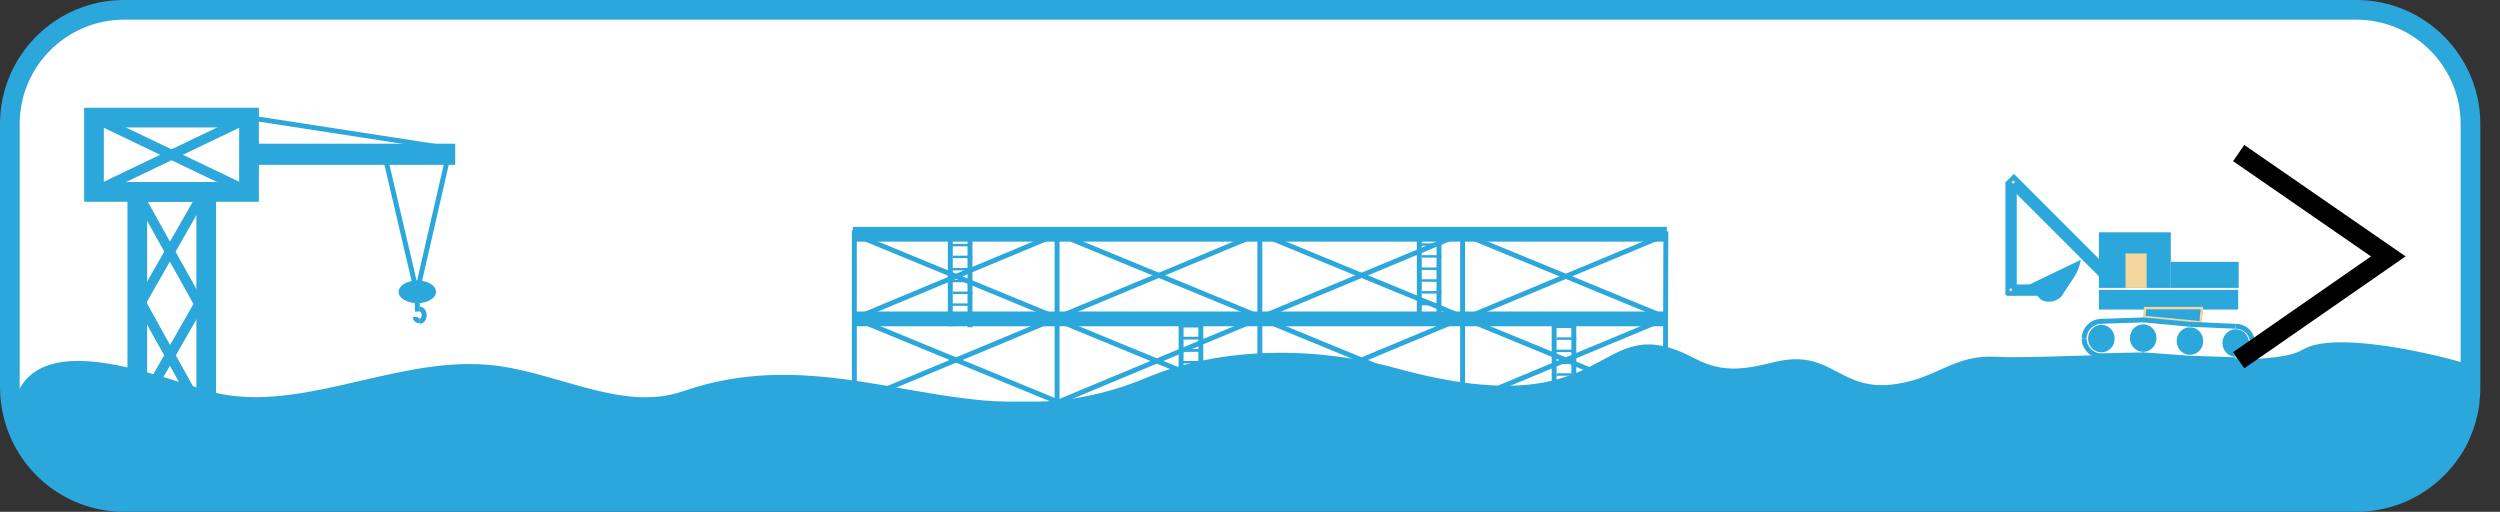 <?xml version="1.0" encoding="utf-8"?>
<!-- Generator: Adobe Illustrator 24.2.3, SVG Export Plug-In . SVG Version: 6.00 Build 0)  -->
<svg version="1.1" id="Layer_1" xmlns="http://www.w3.org/2000/svg" xmlns:xlink="http://www.w3.org/1999/xlink" x="0px" y="0px"
	 viewBox="0 0 508 104" style="enable-background:new 0 0 508 104;" xml:space="preserve">
<rect x="0" y="0" width="508" height="104" fill="#333333" stroke="none"/>
<style type="text/css">
	.st0{fill:#FFFFFF;}
	.st1{fill:none;stroke:#2CA7DB;stroke-miterlimit:10;}
	.st2{fill:#2CA7DB;}
	.st3{fill:none;stroke:#2CA7DB;stroke-width:4;stroke-miterlimit:10;}
	.st4{fill:#2CA7DB;stroke:#2CA7DB;stroke-width:2;stroke-miterlimit:10;}
	.st5{clip-path:url(#SVGID_2_);}
	.st6{clip-path:url(#SVGID_4_);}
	.st7{fill:none;stroke:#2CA7DB;stroke-width:2;stroke-miterlimit:10;}
	.st8{fill:#2CA7DB;stroke:#F2D69D;stroke-width:0.5;stroke-miterlimit:10;}
	.st9{fill:none;stroke:#2CA7DB;stroke-width:3;stroke-miterlimit:10;}
	.st10{fill:none;stroke:#2CA7DB;stroke-width:0.5;stroke-miterlimit:10;stroke-dasharray:12,12,12,12,12,12;}
	.st11{fill:#F2D69D;}
	.st12{fill:none;stroke:#000000;stroke-width:4;stroke-miterlimit:10;}
</style>
<g>
	<g id="Layer_1_1_">
		<path class="st0" d="M25.2,1.4h453.6c12.8,0,23.2,10.4,23.2,23.2v53.6c0,12.8-10.4,23.2-23.2,23.2H25.2C12.4,101.4,2,91,2,78.2
			V24.6C2,11.8,12.4,1.4,25.2,1.4z"/>
		<path class="st1" d="M85.3,65.2c-0.5,0-0.9-0.3-0.9-0.8c0,0,0,0,0,0"/>
		<path class="st1" d="M86.2,64c0,0.7-0.4,1.3-0.9,1.3"/>
		<path class="st1" d="M85.3,62.8c0.5,0,0.9,0.6,0.9,1.3"/>
		<ellipse class="st2" cx="84.8" cy="59.3" rx="3.8" ry="2.3"/>
		<rect x="27.9" y="39" class="st3" width="14" height="62.5"/>
		<path class="st2" d="M503.1,74.5c-7.2-2.4-28.7-7.5-35.3-3.4c-4.7,2.9-22.7,1.9-29.2,1.2c-7.4-0.7-25.4,0.6-32.9,0.2
			c-8.6-0.5-11.8,4.2-20.2,5.5c-11.8,1.9-13-7.2-24.6-4.5c-5.9,1.4-10.5,2.5-16.4-0.6c-21.1-11.2-15.1,14.4-60.5,2
			c-16.3-4.5-35.6-4.6-50.9,1.8c-35.2,14.8-60.7-8.8-94.3,2.8c-12.7,4.4-26.3-4.4-40-5.4c-19.3-1.5-38.9,10.6-57,5.2
			c-13.1-4-38.5-13.9-39.5,6.4c-0.4,8.5,10.4,15.4,23.2,15.4h453.6c12.8,0,23.2-6.9,23.2-15.4c0-3.3-0.5-5.8-1.3-6.5
			c-2.7-2.1,5.3-3.3,1.2-3.7S506.6,75.7,503.1,74.5z"/>
		<rect x="19.1" y="23.9" class="st3" width="31.5" height="15.1"/>
		<rect x="52.7" y="30.2" class="st4" width="38.8" height="2.3"/>
		<g>
			<defs>
				<rect id="SVGID_1_" x="77.9" y="32.3" width="6.8" height="25.1"/>
			</defs>
			<clipPath id="SVGID_2_">
				<use xlink:href="#SVGID_1_"  style="overflow:visible;"/>
			</clipPath>
			<g class="st5">
				<line class="st1" x1="78.4" y1="32.5" x2="84.2" y2="57.3"/>
			</g>
		</g>
		<g>
			<defs>
				<rect id="SVGID_3_" x="84.7" y="32.3" width="6.8" height="25.1"/>
			</defs>
			<clipPath id="SVGID_4_">
				<use xlink:href="#SVGID_3_"  style="overflow:visible;"/>
			</clipPath>
			<g class="st6">
				<line class="st1" x1="90.9" y1="32.5" x2="85.2" y2="57.3"/>
			</g>
		</g>
		<line class="st1" x1="84.8" y1="60.5" x2="84.8" y2="63.3"/>
		<line class="st1" x1="50.6" y1="23.9" x2="91.4" y2="30.2"/>
		<line class="st7" x1="28.6" y1="40.5" x2="41.2" y2="63.1"/>
		<line class="st7" x1="40.2" y1="41.2" x2="28.6" y2="61.5"/>
		<rect x="426.5" y="58.9" class="st2" width="28.3" height="4"/>
		<polygon class="st8" points="447.4,63.7 447.4,63.6 447.4,63.6 447.4,62.6 435.9,62.6 435.7,64.4 447.2,65.5 447.3,63.8 
			447.4,63.8 		"/>
		<line class="st7" x1="28.6" y1="61.5" x2="41.2" y2="84.2"/>
		<line class="st7" x1="40.2" y1="62.3" x2="28.6" y2="82.6"/>
		<line class="st7" x1="28.6" y1="61.5" x2="41.2" y2="84.2"/>
		<line class="st7" x1="40.2" y1="62.3" x2="28.6" y2="82.6"/>
		<line class="st7" x1="28.6" y1="80.1" x2="41.2" y2="102.7"/>
		<line class="st7" x1="40.2" y1="80.8" x2="28.6" y2="101.1"/>
		<line class="st7" x1="19.1" y1="23.9" x2="50.6" y2="39"/>
		<line class="st7" x1="50.6" y1="23.9" x2="19.1" y2="39"/>
		<line class="st1" x1="173.6" y1="46.8" x2="173.6" y2="82.8"/>
		<line class="st1" x1="256" y1="47.6" x2="256" y2="84.6"/>
		<line class="st1" x1="297.2" y1="47.6" x2="297.2" y2="84.6"/>
		<line class="st1" x1="214.8" y1="47.6" x2="214.8" y2="84.6"/>
		<line class="st1" x1="338.5" y1="47" x2="338.4" y2="82.5"/>
		<line class="st9" x1="173.3" y1="47.6" x2="338.7" y2="47.6"/>
		<line class="st9" x1="173.5" y1="64.8" x2="338.5" y2="64.8"/>
		<line class="st9" x1="173.2" y1="83.1" x2="338.2" y2="83.1"/>
		<line class="st1" x1="173.5" y1="47.6" x2="214.8" y2="64.6"/>
		<line class="st1" x1="173.5" y1="64.8" x2="214.8" y2="47.6"/>
		<line class="st1" x1="173.5" y1="64.6" x2="214.8" y2="81.6"/>
		<line class="st1" x1="173.5" y1="81.8" x2="214.8" y2="64.6"/>
		<line class="st1" x1="214.3" y1="64.8" x2="255.6" y2="81.8"/>
		<line class="st1" x1="214.3" y1="82" x2="255.6" y2="64.8"/>
		<line class="st1" x1="255.9" y1="64.6" x2="297.2" y2="81.6"/>
		<line class="st1" x1="255.9" y1="81.8" x2="297.2" y2="64.6"/>
		<line class="st1" x1="255.9" y1="47.4" x2="297.2" y2="64.4"/>
		<line class="st1" x1="255.9" y1="64.6" x2="297.2" y2="47.4"/>
		<line class="st10" x1="240" y1="68.7" x2="244" y2="68.7"/>
		<line class="st10" x1="240" y1="73.6" x2="244" y2="73.6"/>
		<line class="st10" x1="240" y1="78.4" x2="244" y2="78.4"/>
		<line class="st10" x1="240.2" y1="76" x2="244.2" y2="76"/>
		<line class="st10" x1="240.1" y1="80.9" x2="244.1" y2="80.9"/>
		<line class="st10" x1="240.3" y1="78.4" x2="244.3" y2="78.4"/>
		<line class="st10" x1="240.3" y1="71.2" x2="244.3" y2="71.2"/>
		<line class="st10" x1="240.3" y1="71.2" x2="244.3" y2="71.2"/>
		<line class="st10" x1="240.2" y1="66.3" x2="244.2" y2="66.3"/>
		<line class="st10" x1="240.5" y1="68.7" x2="244.5" y2="68.7"/>
		<line class="st1" x1="297.4" y1="47.6" x2="338.7" y2="64.6"/>
		<line class="st1" x1="297.4" y1="64.8" x2="338.7" y2="47.6"/>
		<line class="st1" x1="297.4" y1="64.6" x2="338.7" y2="81.6"/>
		<line class="st1" x1="297.4" y1="81.8" x2="338.7" y2="64.6"/>
		<line class="st1" x1="214.7" y1="47.4" x2="256" y2="64.4"/>
		<line class="st1" x1="214.7" y1="64.6" x2="256" y2="47.4"/>
		<line class="st1" x1="240" y1="65.1" x2="240" y2="82.8"/>
		<line class="st1" x1="244" y1="65.3" x2="244" y2="83"/>
		<line class="st10" x1="315.8" y1="73.7" x2="319.8" y2="73.7"/>
		<line class="st10" x1="315.9" y1="81" x2="319.9" y2="81"/>
		<line class="st10" x1="316.1" y1="78.5" x2="320.1" y2="78.5"/>
		<line class="st10" x1="316.1" y1="71.3" x2="320.1" y2="71.3"/>
		<line class="st10" x1="316" y1="66.4" x2="320" y2="66.4"/>
		<line class="st10" x1="316" y1="66.4" x2="320" y2="66.4"/>
		<line class="st10" x1="316.3" y1="68.8" x2="320.3" y2="68.8"/>
		<line class="st10" x1="316" y1="73.7" x2="320" y2="73.7"/>
		<line class="st10" x1="316.3" y1="76.1" x2="320.3" y2="76.1"/>
		<line class="st1" x1="315.8" y1="65.2" x2="315.8" y2="82.9"/>
		<line class="st1" x1="319.8" y1="65.4" x2="319.8" y2="83.1"/>
		<line class="st10" x1="288.5" y1="64.3" x2="292.5" y2="64.3"/>
		<line class="st10" x1="288.7" y1="61.8" x2="292.7" y2="61.8"/>
		<line class="st10" x1="288.7" y1="54.6" x2="292.7" y2="54.6"/>
		<line class="st10" x1="288.6" y1="49.7" x2="292.6" y2="49.7"/>
		<line class="st10" x1="288.9" y1="52.1" x2="292.9" y2="52.1"/>
		<line class="st10" x1="288.6" y1="57" x2="292.6" y2="57"/>
		<line class="st10" x1="288.9" y1="59.4" x2="292.9" y2="59.4"/>
		<line class="st1" x1="288.4" y1="48.5" x2="288.4" y2="66.2"/>
		<line class="st1" x1="292.4" y1="48.7" x2="292.4" y2="66.4"/>
		<line class="st10" x1="193.2" y1="64.4" x2="197.2" y2="64.4"/>
		<line class="st10" x1="193.4" y1="61.9" x2="197.4" y2="61.9"/>
		<line class="st10" x1="193.4" y1="54.7" x2="197.4" y2="54.7"/>
		<line class="st10" x1="193.3" y1="49.8" x2="197.3" y2="49.8"/>
		<line class="st10" x1="193.6" y1="52.2" x2="197.6" y2="52.2"/>
		<line class="st10" x1="193.3" y1="57.1" x2="197.3" y2="57.1"/>
		<line class="st10" x1="193.6" y1="59.5" x2="197.6" y2="59.5"/>
		<line class="st1" x1="193.1" y1="48.6" x2="193.1" y2="66.3"/>
		<line class="st1" x1="197.1" y1="48.8" x2="197.1" y2="66.5"/>
		<path class="st1" d="M427,72.3c-1.9,0-3.5-1.6-3.5-3.5"/>
		<path class="st1" d="M423.5,68.8c0-1.9,1.6-3.5,3.5-3.5"/>
		<ellipse class="st2" cx="427" cy="68.8" rx="2.7" ry="2.8"/>
		<ellipse class="st2" cx="435.5" cy="68.7" rx="2.7" ry="2.8"/>
		<ellipse class="st2" cx="445" cy="69.3" rx="2.7" ry="2.8"/>
		<ellipse class="st2" cx="454.3" cy="69.7" rx="2.7" ry="2.8"/>
		<path class="st1" d="M457.8,69.7c0,1.9-1.5,3.4-3.4,3.4"/>
		<path class="st1" d="M454.3,66.3c1.9,0,3.4,1.5,3.4,3.4"/>
		<line class="st1" x1="426.8" y1="65.3" x2="435.7" y2="65"/>
		<line class="st1" x1="426.8" y1="72.3" x2="435.7" y2="72.1"/>
		<line class="st1" x1="435.5" y1="65" x2="445" y2="65.9"/>
		<line class="st1" x1="435.4" y1="72.1" x2="445" y2="72.8"/>
		<line class="st1" x1="445" y1="65.9" x2="454.3" y2="66.3"/>
		<line class="st1" x1="445" y1="72.8" x2="454.3" y2="73.1"/>
		
			<rect x="417.2" y="32" transform="matrix(0.707 -0.707 0.707 0.707 89.871 309.435)" class="st2" width="2.5" height="28.5"/>
		<rect x="426.5" y="47.2" class="st2" width="14.6" height="11.3"/>
		<rect x="431.9" y="51.5" class="st11" width="4.3" height="7"/>
		<rect x="441.1" y="53.2" class="st2" width="13.8" height="5.3"/>
		<rect x="407.5" y="37" class="st2" width="2.3" height="23"/>
		<rect x="407.8" y="57.8" class="st2" width="6.5" height="2.3"/>
		<circle class="st11" cx="409.1" cy="37" r="0.3"/>
		<circle class="st11" cx="408.6" cy="58.9" r="0.3"/>
		<path class="st2" d="M422.8,52.8c0,0-10.4,5-10.6,5.1c1,0.7,1.7,2.4,2.7,3.1c1.4,0.6,3,0.3,4-0.8c0.3-0.5,2-3,2.3-3.5
			C422,55.6,422.6,54.2,422.8,52.8z"/>
		<path class="st3" d="M502,25.2v53.6c0,1.1-0.1,2.1-0.2,3.2c-1.6,11.5-11.4,20-23,20H25.2c-10.5,0-19.7-7.1-22.4-17.3
			C2.3,82.8,2,80.8,2,78.8V25.2C2,12.4,12.4,2,25.2,2h0h453.6C491.6,2,502,12.4,502,25.2C502,25.2,502,25.2,502,25.2z"/>
		<path class="st2" d="M44.9,84.2v16H13.6c-1.6-0.1-3.1-0.9-4-2.3c-2.3-2.7-4-7.7-4.7-13.7H44.9z"/>
		<polyline class="st12" points="454.9,31.1 485.3,52.1 454.9,73.2 		"/>
	</g>
</g>
</svg>
